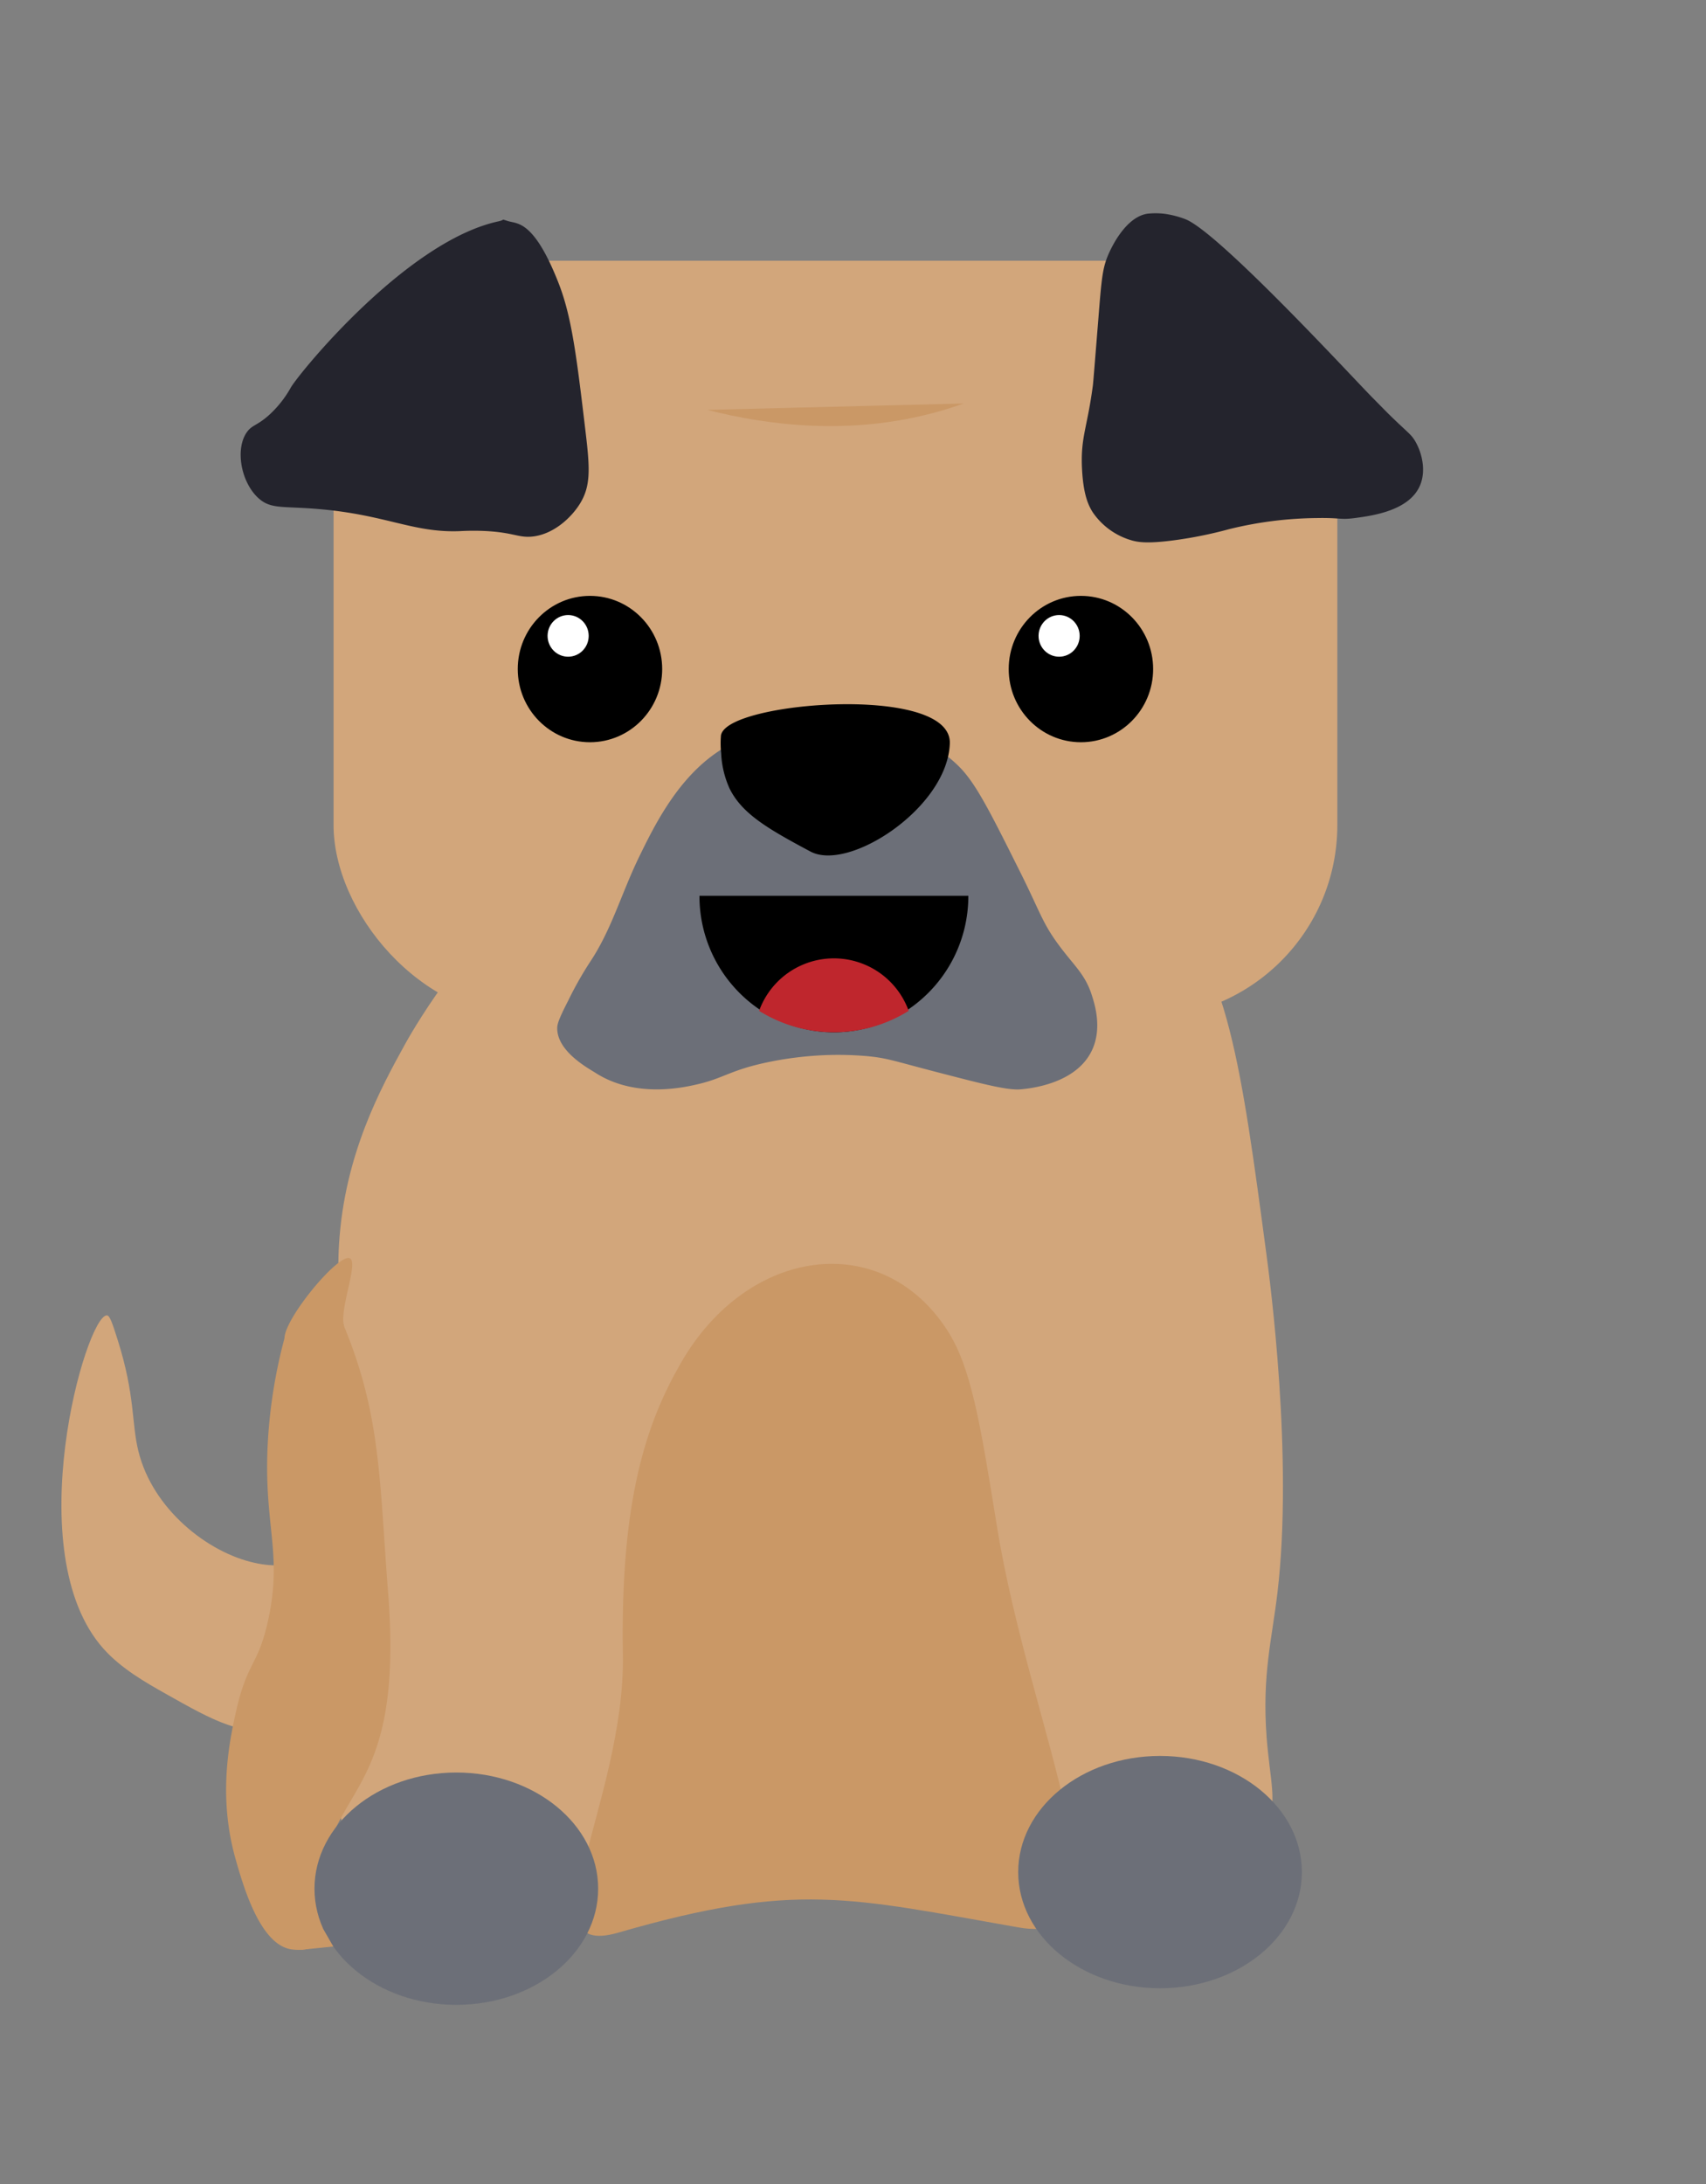 <svg id="Layer_1" data-name="Layer 1" xmlns="http://www.w3.org/2000/svg" width="500" height="640" viewBox="0 0 500 640"><rect x="0" y="0" width="500" height="640" fill="#808080" stroke="none"/><defs><style>.cls-1{fill:#d2a67b;}.cls-2{fill:#24242d;}.cls-3,.cls-4{stroke:#000;stroke-miterlimit:10;stroke-width:0.75px;}.cls-4{fill:#fff;}.cls-5{fill:#6c6f78;}.cls-6{fill:#ca9866;}.cls-7{fill:#bf262d;}</style></defs><path id="Hale" class="cls-1" d="M48.7,496.42c-5.92-3.34-13.14-7.41-18.38-13.29-25.06-28.1-5.12-97.77,1-97.67.87,0,1.65,2.41,3.17,7.2,5.19,16.4,4,24.33,6.08,32.62C44.71,442.14,60.78,455,74.73,458c11.27,2.48,16.25-2.48,20.37,2,7.87,8.6,1.06,38.93-14,45.56C72.09,509.61,62.25,504.06,48.7,496.42Z"/><path id="Krop" class="cls-1" d="M118.55,306.28c-6.94,12.64-17.58,32-19.19,58.35-1.27,20.82,4.26,27.29,3.2,58.35-.49,14.44-1.88,18.62-3.2,32.42-3.72,38.9-7.63,79.65,11.19,94,3.77,2.88,9.79,5.71,64-3.24,51.63-8.54,45.82-11.06,60.75-11.35,42.18-.81,52.45,20,97.53,16.21,30.53-2.56,36.81-13,38.38-16.21,3.32-6.79,1-12.68,0-25.93-1.33-18.14,1.56-28.35,3.19-42.14,4.7-39.74-2.28-92-3.19-98.88-7.53-56.37-11.29-84.56-30.38-105.35-42.35-46.12-134.88-42.72-183.87-3.24C134.82,277.08,120.12,303.41,118.55,306.28Z"/><rect id="Hoved" class="cls-1" x="97.76" y="76.41" width="294.19" height="221.77" rx="56.41"/><path id="Øre_1" data-name="Øre 1" class="cls-2" d="M163.61,82.71c3.93,9.94,5.34,21.34,8,43.76,1.25,10.53,1.63,15.81-1.6,21.07-2.59,4.22-8,9.26-14.39,9.73-3.68.26-5.19-1.16-12.79-1.63a72.55,72.55,0,0,0-8,0c-13.74.56-21.56-4.79-41.57-6.48-10.52-.89-13.93.13-17.58-3.24-5.18-4.78-6.82-14.65-3.2-19.45,1.52-2,2.91-1.74,6.39-4.86a31.83,31.83,0,0,0,6.4-8.11c2.65-4.44,33.89-42.8,60.76-48.62,2.46-.54.31-.81,3.19,0C151.78,65.59,156.59,64.92,163.61,82.71Z"/><path id="Øre_2" data-name="Øre 2" class="cls-2" d="M341.1,62.63a21.69,21.69,0,0,0-4.8,0c-6.37.95-10.46,9.78-11.19,11.35-2,4.36-2.24,7.38-3.2,19.45-1,12.39-1.49,18.59-1.6,19.45-1.64,12.51-3.63,15.21-3.2,24.31.37,7.84,1.91,11,3.2,13a20.71,20.71,0,0,0,11.19,8.11c2,.6,4.78,1.07,12.79,0a123.72,123.72,0,0,0,16-3.25,111.43,111.43,0,0,1,25.58-3.24c7-.13,6.93.57,11.2,0,5.15-.68,16.11-2.14,19.18-9.72,1.81-4.48.36-9.81-1.6-13-1.22-2-2.21-2.4-8-8.1l-4.8-4.87c-5.55-5.64-44.47-47.87-54.36-51.86A27.14,27.14,0,0,0,341.1,62.63Z"/><ellipse id="øje_1" data-name="øje 1" class="cls-3" cx="172.91" cy="196.06" rx="20.79" ry="21.07"/><ellipse id="øje_2" data-name="øje 2" class="cls-3" cx="316.8" cy="196.06" rx="20.79" ry="21.07"/><ellipse id="pupil_1" data-name="pupil 1" class="cls-4" cx="166.51" cy="186.34" rx="6.4" ry="6.48"/><ellipse id="pupil_2" data-name="pupil 2" class="cls-4" cx="310.41" cy="186.34" rx="6.4" ry="6.48"/><path id="Mund" class="cls-5" d="M254.45,309.52a98.06,98.06,0,0,0-17.59,0,103.24,103.24,0,0,0-11.19,1.62c-11.29,2.28-13.39,4.72-20.79,6.49-4,.95-18.45,4.41-30.37-3.25-2.14-1.37-11.15-6.21-11.2-13,0-1.11.23-2.34,3.2-8.11a103.94,103.94,0,0,1,6.4-11.34c6.33-9.48,9.15-20,14.39-30.8,4.11-8.44,10.3-21.06,20.78-29.17,20.57-15.93,57.17-14,73.55,3.24,4.73,5,9,13.59,17.59,30.79,5.71,11.48,6.3,14.5,11.19,21.08,4.44,6,7.62,8.4,9.59,14.58.86,2.69,3.1,9.73,0,16.21-4.72,9.87-18.33,11.12-20.78,11.35-3.82.35-10.59-1.39-24-4.87S260.16,310.09,254.45,309.52Z"/><path id="Inderkrop" class="cls-6" d="M181.22,566.34c-28.3,8.19,2.08-38.81,1.34-81.41-.79-45.61,6.94-68.07,17-85.53,19.56-34.08,58.79-39.27,78-9.69,7,10.79,9.62,26.5,14.61,57.46,9.8,60.86,42.23,124,6.33,117.64C249,556.11,233.22,551.27,181.22,566.34Z"/><ellipse id="Pote_2" data-name="Pote 2" class="cls-5" cx="339.99" cy="548.6" rx="41.57" ry="34.04"/><path id="Næse" class="cls-3" d="M278,217.85c-.64,18.58-29.28,37.22-40.28,31.36-12.55-6.69-20-11.05-23.58-18.35a27.87,27.87,0,0,1-2.41-10.17,27.43,27.43,0,0,1-.05-5.18C213.62,206,278.6,200.91,278,217.85Z"/><path id="Bagbenet" class="cls-6" d="M83.37,392.19a149.85,149.85,0,0,0-4.8,29.17c-1.61,25.35,4.45,33.26,0,53.49-3,13.69-6.15,11.71-9.59,27.55-1.83,8.46-5.05,24.12,0,42.15,2.43,8.64,7.45,25.79,16.79,26.74,16,1.62,5-17.47,11.19-32.42,7.07-17.16,20.58-23.42,16.79-72.12-2.54-32.68-2.08-51.75-12.79-77.81-2-5,5.24-21.12.8-20.26S83.41,386.64,83.37,392.19Z"/><ellipse id="Pote_2-2" data-name="Pote 2" class="cls-5" cx="133.74" cy="553.46" rx="41.57" ry="34.04"/><polyline class="cls-6" points="88.14 571.37 97.68 570.4 94.77 565.34"/><line class="cls-6" x1="92.17" y1="377.17" x2="100.16" y2="365.44"/><path class="cls-6" d="M207.28,120.11c17.37,4.45,41.59,7.67,67.07.68,2.8-.77,5.49-1.63,8.06-2.55"/><path d="M283.8,262.5a40.11,40.11,0,0,1-17.48,33.23,38.87,38.87,0,0,1-43.84,0A40.11,40.11,0,0,1,205,262.5Z"/><path class="cls-7" d="M266.32,296.22a41.4,41.4,0,0,1-43.84,0,23.31,23.31,0,0,1,43.84,0Z"/></svg>